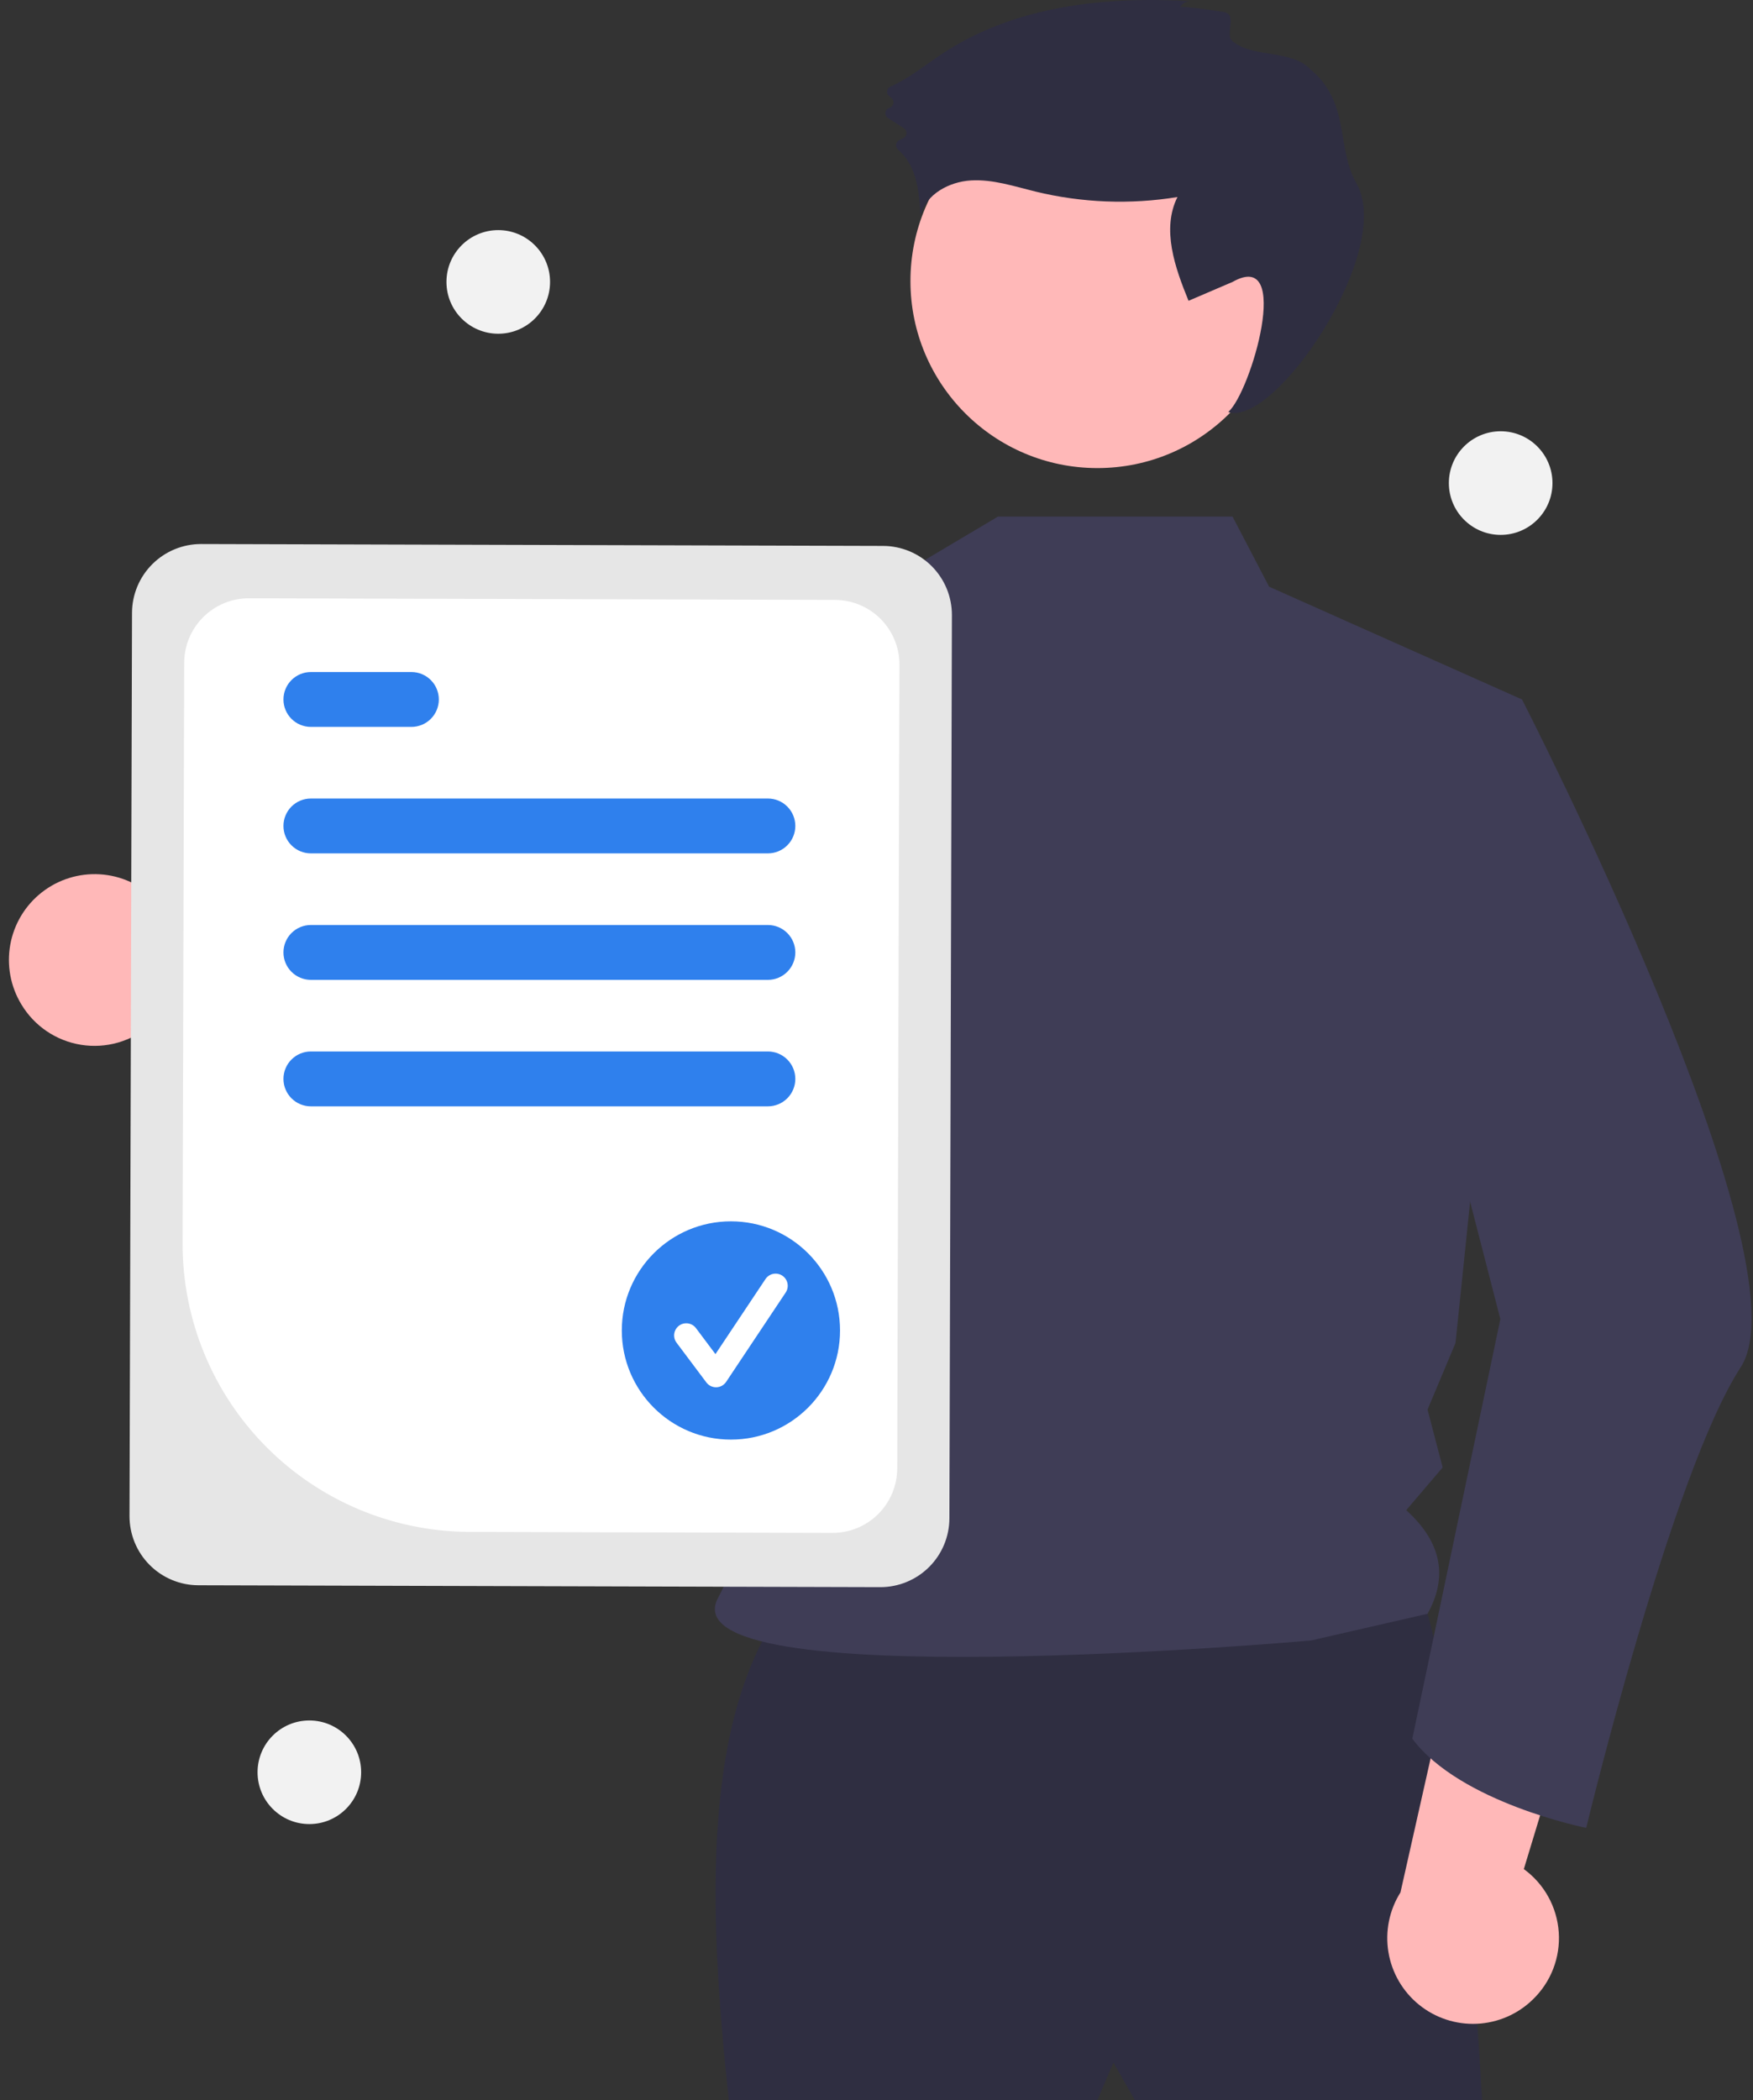 <svg width="167" height="200" viewBox="0 0 167 200" fill="none" xmlns="http://www.w3.org/2000/svg">
<rect x="0" y="0" width="167" height="200" fill="#333333" stroke="none"/>
<g clip-path="url(#clip0_28_205)">
<path d="M2.036 95.657C2.646 96.676 3.472 97.549 4.456 98.214C5.44 98.879 6.557 99.32 7.73 99.506C8.902 99.692 10.102 99.62 11.243 99.292C12.384 98.965 13.44 98.391 14.336 97.612L39.373 111.972L38.44 97.002L14.807 85.661C13.398 84.243 11.518 83.391 9.523 83.267C7.528 83.143 5.556 83.754 3.982 84.987C2.408 86.219 1.34 87.986 0.982 89.952C0.623 91.919 0.998 93.949 2.036 95.657Z" fill="#FFB8B8"/>
<path d="M74.521 153.181C67.094 163.576 67.36 180.967 69.432 200H104.546L106.072 196.438L108.108 200H141.186C141.186 200 138.642 151.655 134.062 150.128C129.482 148.601 74.521 153.181 74.521 153.181Z" fill="#2F2E41"/>
<path d="M104.546 44.579C114.383 44.579 122.357 36.604 122.357 26.767C122.357 16.93 114.383 8.956 104.546 8.956C94.709 8.956 86.734 16.93 86.734 26.767C86.734 36.604 94.709 44.579 104.546 44.579Z" fill="#FFB8B8"/>
<path d="M117.419 49.2L120.902 55.876L144.994 66.615L138.661 127.9L135.996 134.246L137.436 139.757L133.964 143.825C137.449 146.978 137.892 150.279 135.996 153.693L124.902 156.235C124.902 156.235 63.215 161.72 68.414 152.164C74.094 141.722 75.541 110.884 63.001 94.405C52.355 80.415 60.528 62.261 60.528 62.261L85.781 54.715L95.069 49.2L117.419 49.2Z" fill="#3F3D56"/>
<path d="M112.453 0.676C112.537 0.499 112.671 0.351 112.84 0.251C113.008 0.151 113.203 0.104 113.398 0.115C105.244 -0.372 96.655 0.578 89.833 5.072C88.18 6.16 86.622 7.459 84.823 8.249C84.738 8.287 84.665 8.346 84.61 8.421C84.555 8.496 84.52 8.584 84.509 8.676C84.498 8.769 84.511 8.863 84.546 8.948C84.582 9.034 84.64 9.109 84.713 9.167L84.911 9.322C84.989 9.383 85.048 9.464 85.083 9.557C85.118 9.649 85.127 9.75 85.109 9.847C85.091 9.945 85.046 10.035 84.98 10.109C84.914 10.183 84.829 10.237 84.734 10.266C84.636 10.296 84.547 10.354 84.48 10.432C84.413 10.511 84.37 10.607 84.356 10.709C84.341 10.811 84.357 10.915 84.4 11.009C84.443 11.103 84.511 11.183 84.598 11.239L86.112 12.217C86.188 12.266 86.251 12.332 86.295 12.412C86.338 12.491 86.362 12.579 86.362 12.669C86.363 12.76 86.341 12.849 86.298 12.928C86.255 13.008 86.193 13.075 86.117 13.124C85.989 13.204 85.854 13.272 85.714 13.329C85.627 13.361 85.55 13.416 85.491 13.487C85.431 13.558 85.391 13.643 85.373 13.734C85.356 13.826 85.363 13.92 85.392 14.008C85.422 14.096 85.474 14.174 85.543 14.236C86.199 14.82 86.701 15.555 87.008 16.378C87.512 17.689 87.603 19.118 87.688 20.521C88.21 18.497 90.419 17.305 92.506 17.184C94.593 17.063 96.628 17.752 98.659 18.247C103.083 19.322 107.677 19.498 112.17 18.766C110.644 21.828 111.931 25.48 113.227 28.647L117.419 26.85C123.176 23.6 119.166 37.348 117.013 39.235C121.408 40.759 132.912 23.848 129.211 17.433C127.286 14.096 128.652 9.792 124.868 6.627C123.013 4.674 119.31 5.542 117.419 3.919C116.675 3.281 117.809 1.572 116.786 1.199C116.446 1.076 112.509 0.552 112.453 0.676Z" fill="#2F2E41"/>
<path d="M82.283 56.439C79.015 70.949 70.632 104.828 62.128 111.913C61.588 112.423 60.942 112.805 60.235 113.031C30.341 120.314 20.763 101.737 20.763 101.737C20.763 101.737 28.774 97.833 28.977 90.202L45.133 95.215L59.216 63.521L61.289 61.588L61.3 61.577L82.283 56.439Z" fill="#3F3D56"/>
<path d="M146.021 190.432C146.877 189.61 147.542 188.609 147.97 187.501C148.397 186.394 148.577 185.206 148.495 184.021C148.414 182.836 148.074 181.684 147.499 180.645C146.924 179.606 146.129 178.706 145.168 178.008L153.549 150.389L139.17 154.654L133.416 180.228C132.35 181.919 131.941 183.943 132.268 185.915C132.594 187.887 133.632 189.671 135.186 190.929C136.74 192.187 138.701 192.831 140.698 192.74C142.695 192.648 144.589 191.827 146.021 190.432Z" fill="#FFB8B8"/>
<path d="M138.351 65.07L144.994 66.615C144.994 66.615 172.448 120.031 165.832 130.209C159.216 140.387 151.112 174.084 151.112 174.084C151.112 174.084 139.124 171.701 134.544 165.594L142.932 125.629L134.28 92.042L138.351 65.07Z" fill="#3F3D56"/>
<path d="M12.338 144.391L12.576 58.362C12.583 56.62 13.28 54.953 14.515 53.725C15.75 52.497 17.421 51.809 19.162 51.812L84.134 51.992C85.875 51.999 87.542 52.696 88.77 53.931C89.998 55.166 90.686 56.837 90.683 58.578L90.445 144.608C90.438 146.349 89.741 148.017 88.506 149.244C87.271 150.472 85.6 151.16 83.859 151.157L18.887 150.977C17.146 150.97 15.479 150.273 14.251 149.039C13.023 147.804 12.335 146.133 12.338 144.391Z" fill="#E6E6E6"/>
<path d="M17.394 118.421L17.547 63.113C17.553 61.482 18.206 59.921 19.363 58.771C20.519 57.621 22.084 56.977 23.715 56.979L79.552 57.134C81.183 57.141 82.745 57.793 83.895 58.95C85.045 60.106 85.689 61.671 85.687 63.302L85.474 139.857C85.468 141.487 84.815 143.049 83.659 144.199C82.502 145.349 80.937 145.993 79.306 145.99L44.716 145.895C37.452 145.866 30.496 142.958 25.374 137.807C20.252 132.657 17.382 125.685 17.394 118.421Z" fill="white"/>
<path d="M73.154 81.274H29.615C28.922 81.274 28.258 80.998 27.768 80.508C27.278 80.019 27.003 79.354 27.003 78.661C27.003 77.969 27.278 77.304 27.768 76.814C28.258 76.324 28.922 76.049 29.615 76.049H73.154C73.847 76.049 74.511 76.324 75.001 76.814C75.491 77.304 75.767 77.969 75.767 78.661C75.767 79.354 75.491 80.019 75.001 80.508C74.511 80.998 73.847 81.274 73.154 81.274Z" fill="#2F80ED"/>
<path d="M39.194 69.228H29.615C28.922 69.228 28.258 68.953 27.768 68.463C27.278 67.973 27.003 67.308 27.003 66.616C27.003 65.923 27.278 65.258 27.768 64.768C28.258 64.278 28.922 64.003 29.615 64.003H39.194C39.887 64.003 40.551 64.278 41.041 64.768C41.531 65.258 41.806 65.923 41.806 66.616C41.806 67.308 41.531 67.973 41.041 68.463C40.551 68.953 39.887 69.228 39.194 69.228Z" fill="#2F80ED"/>
<path d="M73.154 93.32H29.615C28.922 93.32 28.258 93.044 27.768 92.554C27.278 92.064 27.003 91.4 27.003 90.707C27.003 90.014 27.278 89.35 27.768 88.86C28.258 88.37 28.922 88.095 29.615 88.095H73.154C73.847 88.095 74.511 88.37 75.001 88.86C75.491 89.35 75.767 90.014 75.767 90.707C75.767 91.4 75.491 92.064 75.001 92.554C74.511 93.044 73.847 93.32 73.154 93.32Z" fill="#2F80ED"/>
<path d="M73.154 105.365H29.615C28.922 105.365 28.258 105.09 27.768 104.6C27.278 104.11 27.003 103.446 27.003 102.753C27.003 102.06 27.278 101.395 27.768 100.906C28.258 100.416 28.922 100.14 29.615 100.14H73.154C73.847 100.14 74.511 100.416 75.001 100.906C75.491 101.395 75.767 102.06 75.767 102.753C75.767 103.446 75.491 104.11 75.001 104.6C74.511 105.09 73.847 105.365 73.154 105.365Z" fill="#2F80ED"/>
<path d="M69.632 137.105C75.372 137.105 80.026 132.451 80.026 126.711C80.026 120.97 75.372 116.316 69.632 116.316C63.891 116.316 59.237 120.97 59.237 126.711C59.237 132.451 63.891 137.105 69.632 137.105Z" fill="#2F80ED"/>
<path d="M68.213 132.121C68.034 132.121 67.857 132.079 67.696 131.999C67.536 131.918 67.396 131.802 67.289 131.658L64.453 127.877C64.362 127.756 64.295 127.617 64.257 127.47C64.219 127.323 64.211 127.17 64.232 127.019C64.254 126.869 64.305 126.724 64.382 126.593C64.459 126.463 64.562 126.348 64.683 126.257C64.805 126.166 64.943 126.1 65.09 126.062C65.238 126.024 65.391 126.016 65.541 126.038C65.692 126.059 65.836 126.11 65.967 126.188C66.098 126.265 66.212 126.368 66.303 126.49L68.158 128.963L72.923 121.816C73.007 121.689 73.115 121.58 73.242 121.495C73.368 121.41 73.509 121.351 73.659 121.321C73.808 121.291 73.961 121.29 74.111 121.32C74.26 121.349 74.402 121.408 74.528 121.492C74.655 121.576 74.764 121.685 74.848 121.811C74.933 121.938 74.992 122.08 75.021 122.229C75.051 122.378 75.051 122.532 75.021 122.681C74.991 122.83 74.932 122.972 74.847 123.099L69.176 131.606C69.073 131.76 68.935 131.887 68.773 131.976C68.611 132.066 68.43 132.115 68.246 132.12C68.235 132.121 68.224 132.121 68.213 132.121Z" fill="white"/>
<path d="M47.466 31.784C50.192 31.784 52.401 29.575 52.401 26.85C52.401 24.125 50.192 21.916 47.466 21.916C44.741 21.916 42.532 24.125 42.532 26.85C42.532 29.575 44.741 31.784 47.466 31.784Z" fill="#F2F2F2"/>
<path d="M29.47 173.721C32.196 173.721 34.405 171.512 34.405 168.787C34.405 166.062 32.196 163.853 29.47 163.853C26.745 163.853 24.536 166.062 24.536 168.787C24.536 171.512 26.745 173.721 29.47 173.721Z" fill="#F2F2F2"/>
<path d="M142.962 50.941C145.687 50.941 147.896 48.732 147.896 46.007C147.896 43.282 145.687 41.073 142.962 41.073C140.236 41.073 138.027 43.282 138.027 46.007C138.027 48.732 140.236 50.941 142.962 50.941Z" fill="#F2F2F2"/>
</g>
<defs>
<clipPath id="clip0_28_205">
<rect width="166.011" height="200" fill="white" transform="translate(0.85)"/>
</clipPath>
</defs>
</svg>
